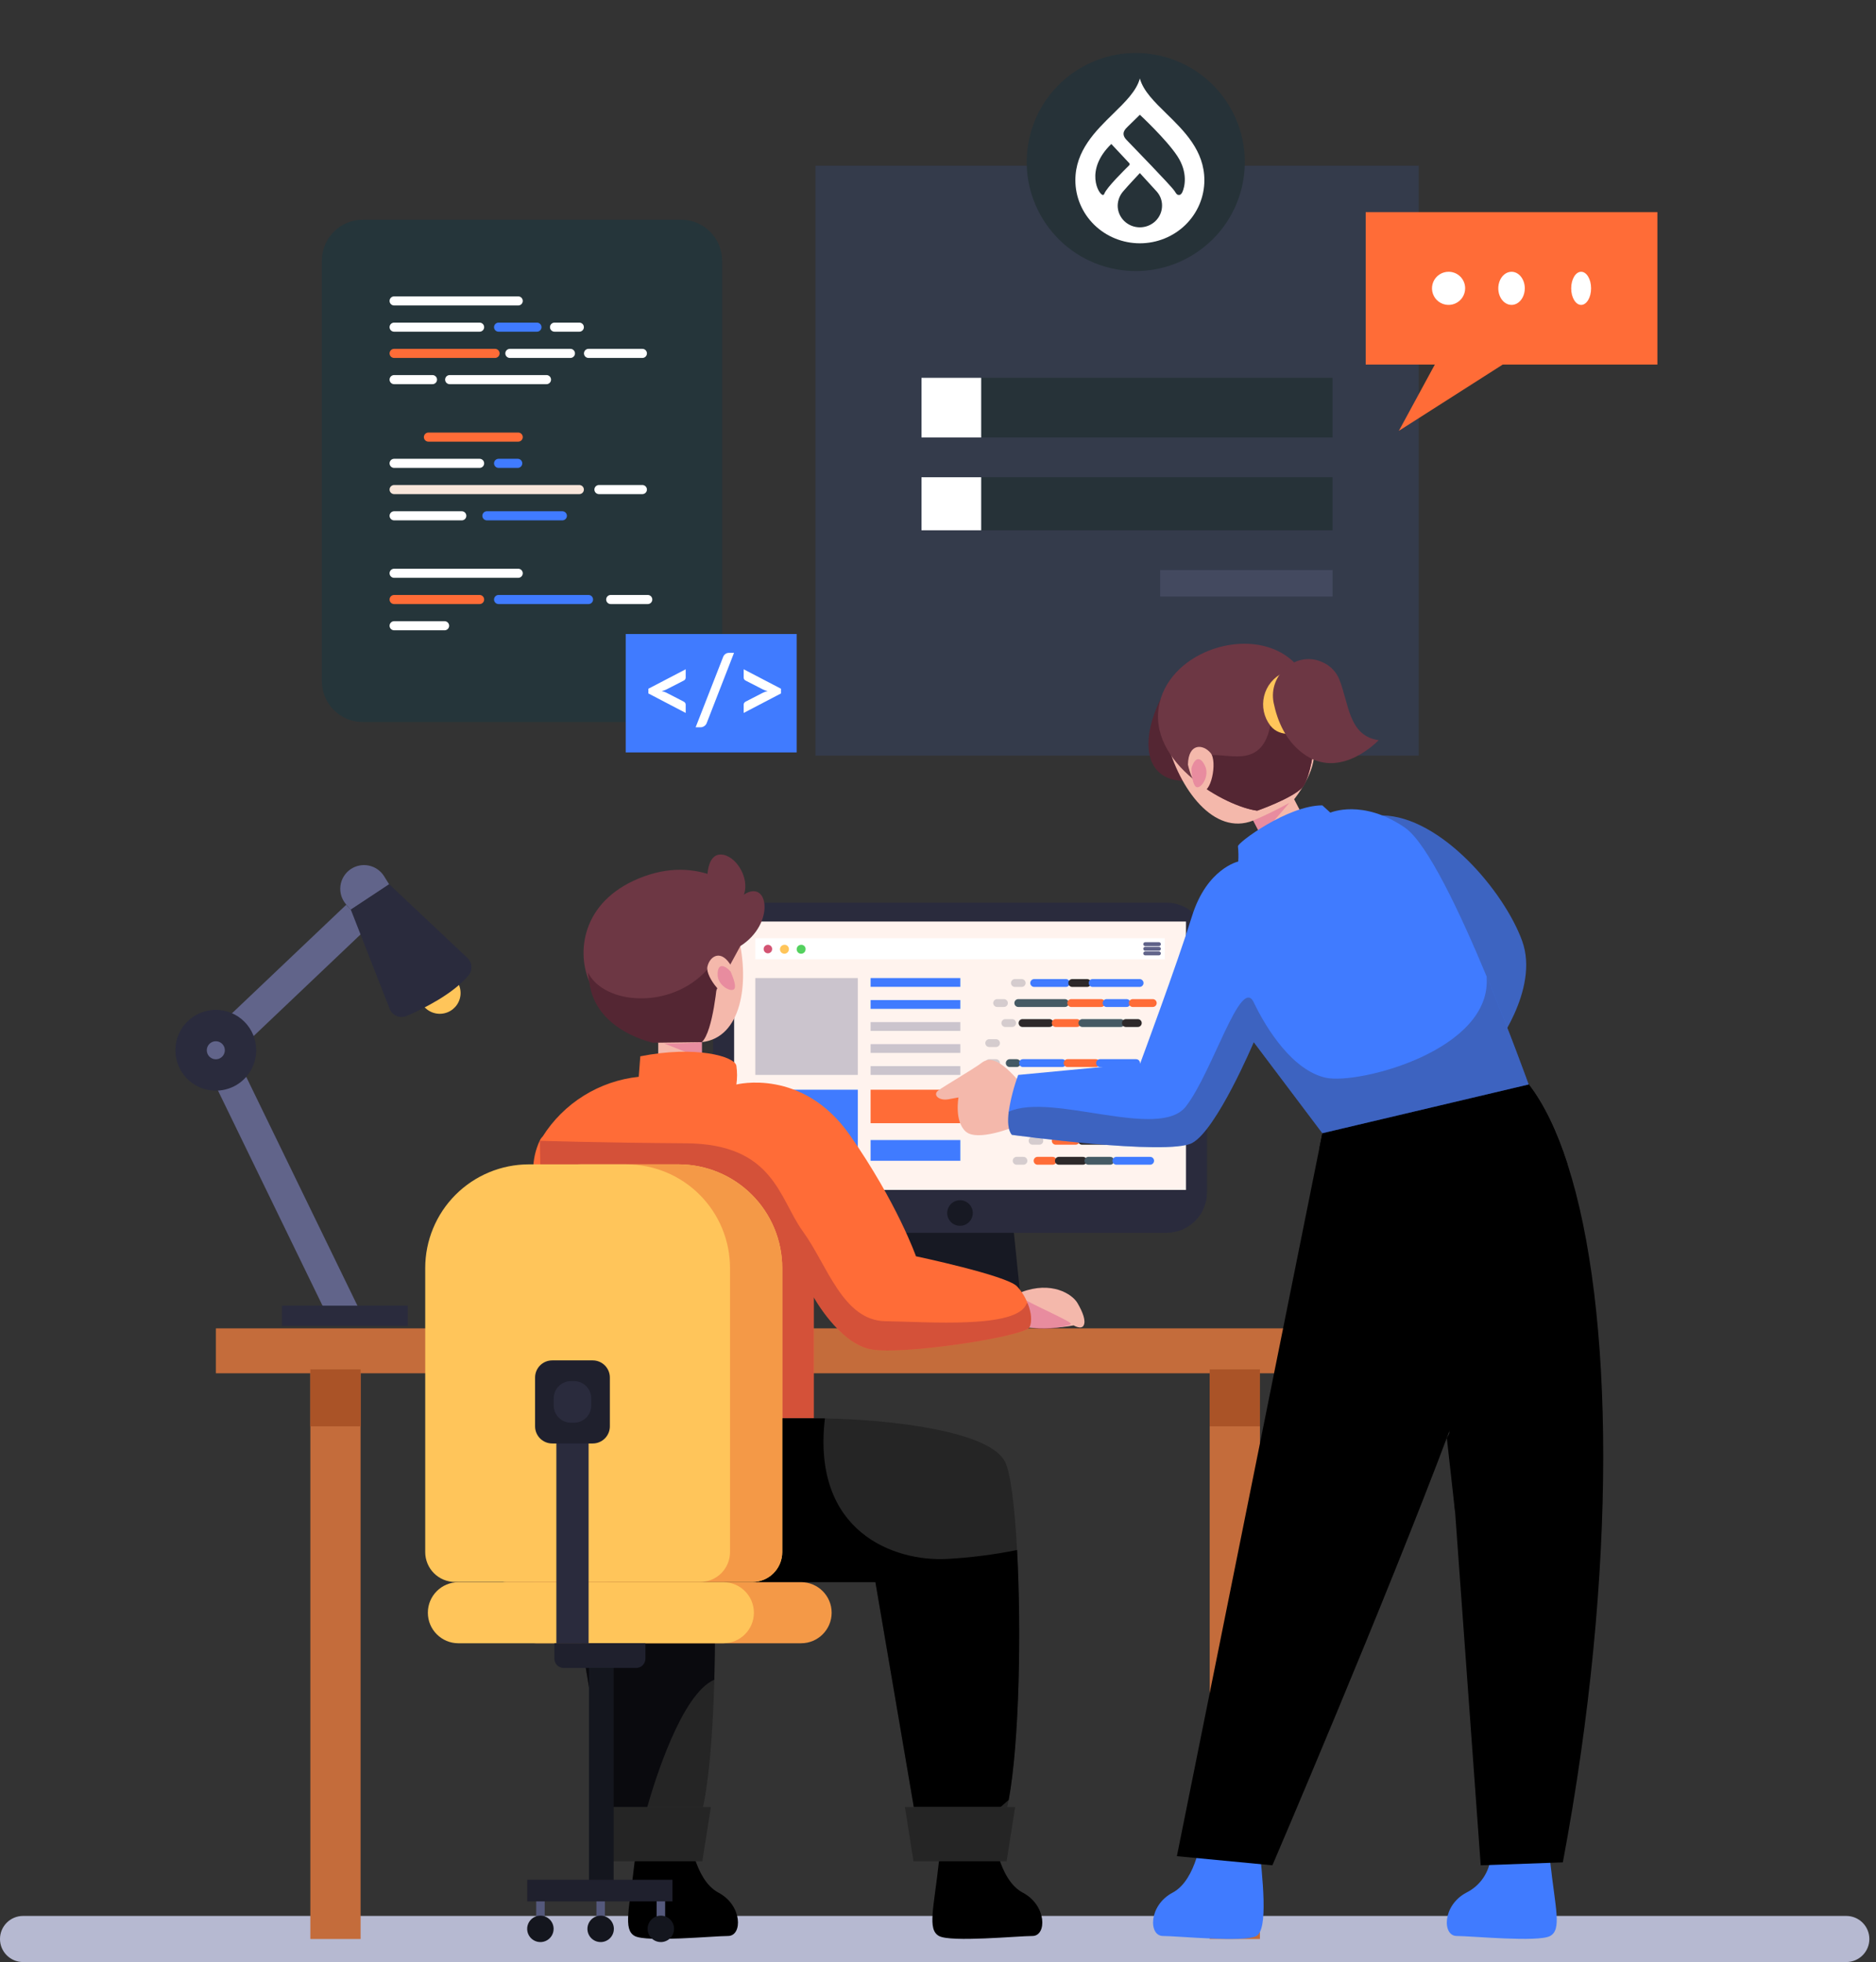 <svg width="239" height="250" viewBox="0 0 239 250" fill="none" xmlns="http://www.w3.org/2000/svg">
<rect x="0" y="0" width="239" height="250" fill="#333333" stroke="none"/>
<g clip-path="url(#clip0_1310_22228)">
<path d="M235.219 250H2.935C2.156 250 1.41 249.691 0.86 249.14C0.309 248.59 5.0326e-06 247.844 5.0326e-06 247.065C-0.001 246.679 0.075 246.297 0.222 245.941C0.369 245.584 0.585 245.26 0.858 244.987C1.13 244.713 1.454 244.497 1.81 244.349C2.167 244.201 2.549 244.125 2.935 244.125H235.219C235.998 244.127 236.744 244.437 237.294 244.988C237.845 245.539 238.154 246.286 238.154 247.065C238.154 247.844 237.844 248.59 237.294 249.14C236.744 249.691 235.997 250 235.219 250Z" fill="#B6B9D1"/>
<path d="M171.981 169.257H27.5V174.98H171.981V169.257Z" fill="#C46C3B"/>
<path d="M45.941 174.485H39.539V247.065H45.941V174.485Z" fill="#C46C3B"/>
<path d="M160.515 174.485H154.113V247.065H160.515V174.485Z" fill="#C46C3B"/>
<path d="M45.941 174.485H39.539V181.74H45.941V174.485Z" fill="#AA5327"/>
<path d="M160.515 174.485H154.113V181.74H160.515V174.485Z" fill="#AA5327"/>
<path d="M130.133 166.507H114.41L115.459 156.192H129.078L130.133 166.507Z" fill="#171923"/>
<path d="M134.472 169.034H110.141C110.141 168.251 110.451 167.5 111.005 166.945C111.558 166.391 112.308 166.079 113.092 166.077H131.51C132.294 166.077 133.046 166.389 133.6 166.943C134.155 167.498 134.466 168.25 134.466 169.034H134.472Z" fill="#2A2B3D"/>
<path d="M148.601 115.019H96.02C93.165 115.019 90.852 117.333 90.852 120.187V151.915C90.852 154.769 93.165 157.083 96.02 157.083H148.601C151.455 157.083 153.769 154.769 153.769 151.915V120.187C153.769 117.333 151.455 115.019 148.601 115.019Z" fill="#2A2B3D"/>
<path d="M151.092 117.421H93.527V151.616H151.092V117.421Z" fill="#FFF3EE"/>
<path d="M123.933 154.561C123.933 154.884 123.837 155.199 123.658 155.467C123.479 155.735 123.224 155.944 122.926 156.068C122.628 156.191 122.3 156.223 121.984 156.16C121.668 156.098 121.377 155.942 121.149 155.714C120.921 155.486 120.766 155.196 120.703 154.879C120.64 154.563 120.673 154.235 120.796 153.937C120.919 153.64 121.128 153.385 121.396 153.206C121.665 153.027 121.98 152.931 122.302 152.931C122.735 152.931 123.149 153.103 123.455 153.409C123.761 153.714 123.933 154.129 123.933 154.561Z" fill="#171923"/>
<path d="M148.394 119.551H96.227V122.23H148.394V119.551Z" fill="white"/>
<path d="M98.371 120.953C98.366 121.059 98.33 121.162 98.267 121.247C98.204 121.333 98.117 121.399 98.018 121.436C97.918 121.473 97.81 121.48 97.706 121.456C97.603 121.432 97.508 121.378 97.435 121.301C97.362 121.224 97.313 121.127 97.294 121.022C97.275 120.918 97.287 120.81 97.329 120.712C97.371 120.615 97.44 120.531 97.529 120.473C97.618 120.414 97.722 120.383 97.828 120.383C97.902 120.383 97.975 120.397 98.042 120.426C98.11 120.455 98.171 120.498 98.222 120.551C98.273 120.605 98.312 120.668 98.338 120.737C98.364 120.806 98.375 120.88 98.371 120.953Z" fill="#D35473"/>
<path d="M100.505 120.953C100.505 121.066 100.471 121.176 100.408 121.27C100.346 121.364 100.257 121.437 100.152 121.48C100.048 121.524 99.933 121.535 99.823 121.513C99.712 121.491 99.61 121.437 99.53 121.357C99.451 121.277 99.396 121.175 99.374 121.065C99.352 120.954 99.364 120.839 99.407 120.735C99.45 120.631 99.523 120.541 99.617 120.479C99.711 120.416 99.821 120.383 99.934 120.383C100.01 120.379 100.086 120.391 100.157 120.418C100.228 120.445 100.292 120.487 100.346 120.541C100.4 120.595 100.442 120.659 100.469 120.73C100.496 120.801 100.508 120.877 100.505 120.953Z" fill="#FFC55A"/>
<path d="M102.633 120.953C102.633 121.066 102.6 121.176 102.537 121.27C102.475 121.364 102.385 121.437 102.281 121.48C102.177 121.524 102.062 121.535 101.952 121.513C101.841 121.491 101.739 121.437 101.659 121.357C101.58 121.277 101.525 121.175 101.503 121.065C101.481 120.954 101.492 120.839 101.536 120.735C101.579 120.631 101.652 120.541 101.746 120.479C101.84 120.416 101.95 120.383 102.063 120.383C102.139 120.379 102.215 120.391 102.286 120.418C102.357 120.445 102.421 120.487 102.475 120.541C102.529 120.595 102.571 120.659 102.598 120.73C102.625 120.801 102.637 120.877 102.633 120.953Z" fill="#54D15F"/>
<path d="M145.902 120.301H147.641" stroke="#61648A" stroke-width="0.5" stroke-miterlimit="10" stroke-linecap="round"/>
<path d="M145.902 120.893H147.641" stroke="#61648A" stroke-width="0.5" stroke-miterlimit="10" stroke-linecap="round"/>
<path d="M145.902 121.48H147.641" stroke="#61648A" stroke-width="0.5" stroke-miterlimit="10" stroke-linecap="round"/>
<path d="M131.754 125.252H135.797" stroke="#407BFF" stroke-miterlimit="10" stroke-linecap="round"/>
<path d="M136.602 125.252H138.498" stroke="#2D292A" stroke-miterlimit="10" stroke-linecap="round"/>
<path d="M139.199 125.252H145.183" stroke="#407BFF" stroke-miterlimit="10" stroke-linecap="round"/>
<path d="M129.73 127.806H135.665" stroke="#455A64" stroke-miterlimit="10" stroke-linecap="round"/>
<path d="M136.477 127.806H140.281" stroke="#FF6C37" stroke-miterlimit="10" stroke-linecap="round"/>
<path d="M140.98 127.806H143.524" stroke="#407BFF" stroke-miterlimit="10" stroke-linecap="round"/>
<path d="M144.316 127.806H146.86" stroke="#FF6C37" stroke-miterlimit="10" stroke-linecap="round"/>
<path d="M130.266 130.355H133.7" stroke="#2D292A" stroke-miterlimit="10" stroke-linecap="round"/>
<path d="M134.5 130.355H137.196" stroke="#FF6C37" stroke-miterlimit="10" stroke-linecap="round"/>
<path d="M137.898 130.355H142.779" stroke="#455A64" stroke-miterlimit="10" stroke-linecap="round"/>
<path d="M143.438 130.355H144.954" stroke="#2D292A" stroke-miterlimit="10" stroke-linecap="round"/>
<path d="M128.641 135.458H129.521" stroke="#455A64" stroke-miterlimit="10" stroke-linecap="round"/>
<path d="M130.328 135.458H135.317" stroke="#407BFF" stroke-miterlimit="10" stroke-linecap="round"/>
<path d="M136.012 135.458H139.604" stroke="#FF6C37" stroke-miterlimit="10" stroke-linecap="round"/>
<path d="M140.145 135.458H144.737" stroke="#407BFF" stroke-miterlimit="10" stroke-linecap="round"/>
<path d="M138.789 140.562H145.447" stroke="#FFC55A" stroke-miterlimit="10" stroke-linecap="round"/>
<path d="M130.266 138.013H133.7" stroke="#54D15F" stroke-miterlimit="10" stroke-linecap="round"/>
<path d="M134.5 138.013H136.337" stroke="#D35473" stroke-miterlimit="10" stroke-linecap="round"/>
<path d="M137.035 138.013H140.769" stroke="#2D292A" stroke-miterlimit="10" stroke-linecap="round"/>
<path d="M141.637 138.013H145.37" stroke="#D35473" stroke-miterlimit="10" stroke-linecap="round"/>
<path d="M130.426 140.562H133.045" stroke="#FFC55A" stroke-miterlimit="10" stroke-linecap="round"/>
<path d="M133.852 140.562H134.966" stroke="#2D292A" stroke-miterlimit="10" stroke-linecap="round"/>
<path d="M135.668 140.562H137.967" stroke="#54D15F" stroke-miterlimit="10" stroke-linecap="round"/>
<path d="M134.5 145.355H137.033" stroke="#FF6C37" stroke-miterlimit="10" stroke-linecap="round"/>
<path d="M137.848 145.355H140.772" stroke="#2D292A" stroke-miterlimit="10" stroke-linecap="round"/>
<path d="M141.469 145.355H146.143" stroke="#FFC55A" stroke-miterlimit="10" stroke-linecap="round"/>
<path d="M132.184 147.904H134.102" stroke="#FF6C37" stroke-miterlimit="10" stroke-linecap="round"/>
<path d="M134.902 147.904H137.962" stroke="#2D292A" stroke-miterlimit="10" stroke-linecap="round"/>
<path d="M138.66 147.904H141.437" stroke="#455A64" stroke-miterlimit="10" stroke-linecap="round"/>
<path d="M142.227 147.904H146.525" stroke="#407BFF" stroke-miterlimit="10" stroke-linecap="round"/>
<path opacity="0.21" d="M129.297 125.252H130.161" stroke="#383952" stroke-miterlimit="10" stroke-linecap="round"/>
<path opacity="0.21" d="M127.035 127.806H127.899" stroke="#383952" stroke-miterlimit="10" stroke-linecap="round"/>
<path opacity="0.21" d="M128.078 130.355H128.942" stroke="#383952" stroke-miterlimit="10" stroke-linecap="round"/>
<path opacity="0.21" d="M126.027 132.91H126.891" stroke="#383952" stroke-miterlimit="10" stroke-linecap="round"/>
<path opacity="0.21" d="M126.027 135.458H126.891" stroke="#383952" stroke-miterlimit="10" stroke-linecap="round"/>
<path opacity="0.21" d="M127.977 138.013H128.835" stroke="#383952" stroke-miterlimit="10" stroke-linecap="round"/>
<path opacity="0.21" d="M128.211 140.562H129.075" stroke="#383952" stroke-miterlimit="10" stroke-linecap="round"/>
<path opacity="0.21" d="M126.027 143.11H126.891" stroke="#383952" stroke-miterlimit="10" stroke-linecap="round"/>
<path opacity="0.21" d="M131.547 145.355H132.411" stroke="#383952" stroke-miterlimit="10" stroke-linecap="round"/>
<path opacity="0.21" d="M129.52 147.904H130.384" stroke="#383952" stroke-miterlimit="10" stroke-linecap="round"/>
<path opacity="0.33" d="M109.286 124.622H96.227V136.964H109.286V124.622Z" fill="#61648A"/>
<path d="M122.343 124.622H110.914V125.741H122.343V124.622Z" fill="#407BFF"/>
<path d="M122.343 127.426H110.914V128.546H122.343V127.426Z" fill="#407BFF"/>
<path opacity="0.33" d="M122.343 130.236H110.914V131.355H122.343V130.236Z" fill="#61648A"/>
<path opacity="0.33" d="M122.343 133.04H110.914V134.16H122.343V133.04Z" fill="#61648A"/>
<path opacity="0.33" d="M122.343 135.844H110.914V136.964H122.343V135.844Z" fill="#61648A"/>
<path d="M109.287 138.85H96.266V147.909H109.287V138.85Z" fill="#407BFF"/>
<path d="M122.343 138.85H110.914V143.116H122.343V138.85Z" fill="#FF6C37"/>
<path d="M122.343 145.263H110.914V147.904H122.343V145.263Z" fill="#407BFF"/>
<path d="M119.624 237.152C118.972 243.158 118.118 245.848 119.624 246.679C121.129 247.511 129.673 246.679 131.526 246.679C133.379 246.679 133.379 242.783 130.292 241.152C127.205 239.522 126.586 233.701 126.586 233.701L119.624 237.152Z" fill="black"/>
<path d="M80.858 237.152C80.201 243.158 79.347 245.848 80.858 246.679C82.369 247.511 90.907 246.679 92.755 246.679C94.603 246.679 94.608 242.783 91.521 241.152C88.434 239.522 87.82 233.701 87.82 233.701L80.858 237.152Z" fill="black"/>
<path d="M91.004 214.022C90.836 220.462 90.369 226.522 89.559 230.267H77.646L73.211 204.24L72.755 201.571C71.542 201.573 70.377 201.093 69.517 200.237C68.658 199.381 68.172 198.22 68.168 197.006V196.925C68.249 191.778 69.141 183.789 73.57 180.719C78.505 177.3 88.401 184.523 89.282 186.278C90.162 188.034 90.733 193.941 90.966 201.066C91.119 205.191 91.119 209.675 91.004 214.022Z" fill="#252525"/>
<path d="M91.004 214.022C86.798 215.838 83.363 227.066 82.455 230.267H77.646L73.211 204.24C73.644 203.447 74.25 202.762 74.983 202.234C77.156 200.881 89.656 201.044 90.966 201.066C91.118 205.191 91.118 209.675 91.004 214.022Z" fill="#0A0A0E"/>
<path d="M130.149 164.632C133.953 163.203 136.589 164.866 137.273 166.039C137.958 167.213 138.36 168.295 138.056 168.882C137.752 169.469 136.784 168.882 136.784 168.882C134.846 169.231 132.871 169.319 130.909 169.143C128.361 168.784 130.149 164.632 130.149 164.632Z" fill="#F4B8AB"/>
<path opacity="0.53" d="M130.794 165.735C132.854 166.822 136.451 168.409 136.435 168.675C136.419 168.942 133.207 169.675 131.163 169.105C129.12 168.534 130.794 165.735 130.794 165.735Z" fill="#DD6595"/>
<path d="M94.074 119.393C95.514 125.285 94.466 132.23 89.417 132.785V134.855C89.424 135.592 89.138 136.302 88.623 136.829C88.107 137.356 87.404 137.656 86.667 137.665C85.93 137.672 85.22 137.387 84.693 136.871C84.166 136.356 83.866 135.652 83.857 134.915V132.839C83.857 132.839 79.797 131.165 78.966 128.643C78.134 126.122 78.966 128.241 78.966 128.241L78.504 117.915L94.199 117.763L94.074 119.393Z" fill="#F4B8AB"/>
<path opacity="0.53" d="M89.417 132.785C87.811 132.923 86.198 132.979 84.586 132.953L89.439 134.855L89.417 132.785Z" fill="#DD6595"/>
<path d="M94.318 120.546C98.774 117.73 97.932 111.932 94.774 113.986C94.774 113.986 89.796 108.866 82.079 111.66C74.362 114.453 73.383 120.899 75.014 124.942C76.644 128.986 86.644 131.056 86.644 131.056L91.264 126.165L94.318 120.546Z" fill="#6D3744"/>
<path d="M94.779 113.975C95.551 111.731 93.616 108.883 91.811 108.883C90.007 108.883 90.111 111.975 90.111 111.975L93.186 116.051L94.779 113.975Z" fill="#6D3744"/>
<path d="M91.45 124.377C91.395 125.078 90.862 131.404 89.417 132.785L83.2 132.866C83.2 132.866 76.33 131.469 75.183 125.768C75.053 125.1 74.961 124.48 74.906 123.904C76.933 128.029 85.493 128.719 90.123 123.518C90.112 123.518 90.7 123.883 91.45 124.377Z" fill="#542633"/>
<path d="M93.188 123.143C91.894 120.839 90.411 121.828 90.123 123.176C89.835 124.524 92.563 127.774 93.226 126.616C93.889 125.459 93.188 123.143 93.188 123.143Z" fill="#F4B8AB"/>
<path opacity="0.53" d="M93.062 123.768C91.915 122.589 91.361 123.084 91.432 124.312C91.502 125.54 93.019 126.421 93.497 126.062C93.975 125.703 93.062 123.768 93.062 123.768Z" fill="#DD6595"/>
<path d="M131.161 169.105C130.557 170.306 114.905 172.713 110.895 171.914C106.884 171.115 103.672 165.289 103.672 165.289V180.74H73.569C73.569 180.74 70.645 166.539 69.015 157.045C68.347 153.137 67.89 150.029 67.928 149.034C67.937 147.763 68.219 146.508 68.754 145.355C68.847 145.152 68.976 144.968 69.135 144.812C70.467 142.701 72.261 140.92 74.381 139.602C76.5 138.285 78.891 137.464 81.373 137.203L81.575 134.594C88.596 133.192 93.612 134.594 93.813 135.801C93.93 136.592 93.93 137.396 93.813 138.187C93.813 138.187 102.243 136.013 108.264 144.627C114.286 153.241 116.693 160.072 116.693 160.072C116.693 160.072 128.106 162.485 129.536 163.876C130.133 164.502 130.599 165.241 130.905 166.05C131.383 167.197 131.514 168.371 131.161 169.105Z" fill="#FF6C37"/>
<path opacity="0.38" d="M131.158 169.105C130.555 170.306 114.903 172.713 110.892 171.914C106.881 171.115 103.67 165.289 103.67 165.289V180.74H73.567C73.567 180.74 70.643 166.539 69.013 157.045L68.773 145.355C68.773 145.355 76.121 145.6 87.376 145.676C98.632 145.752 99.246 152.741 102.305 156.931C105.365 161.121 107.36 168.262 112.8 168.344C118.24 168.425 129.647 169.338 130.789 166.088L130.925 166.056C131.381 167.197 131.512 168.371 131.158 169.105Z" fill="#8E253E"/>
<path d="M128.506 229.337C128.446 229.653 128.386 229.957 128.321 230.25H116.414L111.522 201.593H90.104L84.05 193.914L73.594 180.729H103.669H105.088C113.294 180.876 126.077 182.305 128.049 186.273C128.756 187.702 129.283 192.017 129.571 197.501C130.12 207.724 129.865 221.973 128.506 229.337Z" fill="#252525"/>
<path d="M128.51 229.337L127.467 230.25H116.418L111.527 201.593H90.109L84.055 193.914L84.598 185.126L88.68 180.729H103.674H105.092C103.397 195.224 113.935 199.006 120.679 198.637C123.668 198.469 126.641 198.09 129.576 197.501C130.125 207.724 129.869 221.973 128.51 229.337Z" fill="black"/>
<path d="M128.24 237.158H116.376L115.289 230.256H129.327L128.24 237.158Z" fill="#252525"/>
<path d="M89.474 237.158H77.61L76.523 230.256H90.561L89.474 237.158Z" fill="#252525"/>
<path d="M69.394 241.446H68.312V245.5H69.394V241.446Z" fill="#55597C"/>
<path d="M77.066 241.446H75.984V245.5H77.066V241.446Z" fill="#55597C"/>
<path d="M84.738 241.446H83.656V245.5H84.738V241.446Z" fill="#55597C"/>
<path d="M74.009 148.36H86.443C89.947 148.36 93.308 149.752 95.785 152.23C98.263 154.708 99.655 158.068 99.655 161.572V197.767C99.655 198.776 99.254 199.744 98.541 200.457C97.827 201.171 96.86 201.571 95.851 201.571H64.629C63.62 201.571 62.652 201.171 61.938 200.457C61.225 199.744 60.824 198.776 60.824 197.767V161.572C60.824 158.073 62.212 154.717 64.684 152.24C67.156 149.763 70.51 148.368 74.009 148.36Z" fill="#FFC55A"/>
<path d="M74.009 148.36H86.443C89.947 148.36 93.308 149.752 95.785 152.23C98.263 154.708 99.655 158.068 99.655 161.572V197.767C99.655 198.776 99.254 199.744 98.541 200.457C97.827 201.171 96.86 201.571 95.851 201.571H64.629C63.62 201.571 62.652 201.171 61.938 200.457C61.225 199.744 60.824 198.776 60.824 197.767V161.572C60.824 158.073 62.212 154.717 64.684 152.24C67.156 149.763 70.51 148.368 74.009 148.36Z" fill="#F49947"/>
<path d="M67.356 148.36H79.791C81.526 148.36 83.244 148.702 84.847 149.366C86.45 150.03 87.906 151.003 89.133 152.23C90.36 153.457 91.333 154.913 91.997 156.516C92.661 158.119 93.003 159.837 93.003 161.572V197.767C93.003 198.776 92.602 199.744 91.888 200.457C91.175 201.171 90.207 201.571 89.198 201.571H57.976C56.967 201.571 56 201.171 55.286 200.457C54.573 199.744 54.172 198.776 54.172 197.767V161.572C54.172 158.073 55.56 154.717 58.032 152.24C60.504 149.763 63.857 148.368 67.356 148.36Z" fill="#FFC55A"/>
<path d="M102.06 201.599H68.305C66.156 201.599 64.414 203.341 64.414 205.49C64.414 207.639 66.156 209.381 68.305 209.381H102.06C104.209 209.381 105.951 207.639 105.951 205.49C105.951 203.341 104.209 201.599 102.06 201.599Z" fill="#F49947"/>
<path d="M92.154 201.599H58.399C56.25 201.599 54.508 203.341 54.508 205.49C54.508 207.639 56.25 209.381 58.399 209.381H92.154C94.303 209.381 96.045 207.639 96.045 205.49C96.045 203.341 94.303 201.599 92.154 201.599Z" fill="#FFC55A"/>
<path d="M78.176 212.528H75.035V240.212H78.176V212.528Z" fill="#14161E"/>
<path d="M70.621 209.376H82.224V211.348C82.224 211.661 82.1 211.961 81.879 212.182C81.658 212.404 81.358 212.528 81.045 212.528H71.806C71.493 212.528 71.193 212.404 70.972 212.182C70.751 211.961 70.626 211.661 70.626 211.348V209.376H70.621Z" fill="#1F202D"/>
<path d="M85.673 239.516H67.168V242.272H85.673V239.516Z" fill="#1F202D"/>
<path d="M74.987 179.028H70.879V209.376H74.987V179.028Z" fill="#2A2B3D"/>
<path d="M75.51 173.338H70.353C69.146 173.338 68.168 174.316 68.168 175.523V181.74C68.168 182.947 69.146 183.925 70.353 183.925H75.51C76.717 183.925 77.695 182.947 77.695 181.74V175.523C77.695 174.316 76.717 173.338 75.51 173.338Z" fill="#1F202D"/>
<path d="M73.134 175.979H72.732C71.525 175.979 70.547 176.958 70.547 178.164V179.094C70.547 180.3 71.525 181.278 72.732 181.278H73.134C74.34 181.278 75.319 180.3 75.319 179.094V178.164C75.319 176.958 74.34 175.979 73.134 175.979Z" fill="#2A2B3D"/>
<path d="M70.53 245.772C70.53 246.105 70.431 246.431 70.246 246.708C70.061 246.985 69.797 247.201 69.49 247.328C69.182 247.456 68.843 247.489 68.516 247.424C68.189 247.359 67.889 247.199 67.654 246.963C67.418 246.728 67.257 246.427 67.192 246.1C67.127 245.774 67.161 245.435 67.288 245.127C67.416 244.819 67.632 244.556 67.909 244.371C68.186 244.186 68.512 244.087 68.845 244.087C69.066 244.087 69.285 244.131 69.49 244.215C69.694 244.3 69.88 244.424 70.036 244.581C70.193 244.737 70.317 244.923 70.401 245.127C70.486 245.331 70.53 245.551 70.53 245.772Z" fill="#14161E"/>
<path d="M78.206 245.772C78.206 246.105 78.107 246.431 77.921 246.708C77.736 246.985 77.473 247.201 77.165 247.328C76.858 247.456 76.519 247.489 76.192 247.424C75.865 247.359 75.565 247.199 75.329 246.963C75.094 246.728 74.933 246.427 74.868 246.1C74.803 245.774 74.837 245.435 74.964 245.127C75.092 244.819 75.308 244.556 75.585 244.371C75.862 244.186 76.188 244.087 76.521 244.087C76.742 244.087 76.961 244.131 77.165 244.215C77.37 244.3 77.556 244.424 77.712 244.581C77.868 244.737 77.993 244.923 78.077 245.127C78.162 245.331 78.206 245.551 78.206 245.772Z" fill="#14161E"/>
<path d="M85.873 245.772C85.873 246.105 85.775 246.431 85.59 246.708C85.404 246.985 85.141 247.201 84.833 247.328C84.525 247.456 84.187 247.489 83.86 247.424C83.533 247.359 83.233 247.199 82.997 246.963C82.762 246.728 82.601 246.427 82.536 246.1C82.471 245.774 82.505 245.435 82.632 245.127C82.76 244.819 82.976 244.556 83.253 244.371C83.53 244.186 83.855 244.087 84.189 244.087C84.41 244.087 84.629 244.131 84.833 244.215C85.038 244.3 85.224 244.424 85.38 244.581C85.536 244.737 85.66 244.923 85.745 245.127C85.83 245.331 85.873 245.551 85.873 245.772Z" fill="#14161E"/>
<path d="M43.94 167.659L27.5 133.823L45.478 116.741" stroke="#61648A" stroke-width="4" stroke-miterlimit="10"/>
<path d="M30.641 133.817C30.642 134.44 30.458 135.049 30.113 135.567C29.768 136.086 29.276 136.49 28.701 136.729C28.126 136.968 27.493 137.03 26.882 136.909C26.271 136.788 25.71 136.488 25.269 136.048C24.829 135.607 24.529 135.046 24.408 134.435C24.287 133.824 24.349 133.191 24.588 132.616C24.827 132.041 25.231 131.549 25.75 131.204C26.268 130.859 26.877 130.675 27.5 130.676C28.333 130.676 29.132 131.007 29.721 131.596C30.31 132.185 30.641 132.984 30.641 133.817Z" fill="#61648A" stroke="#2A2B3D" stroke-width="4" stroke-miterlimit="10"/>
<path d="M44.652 110.763C44.988 110.531 45.368 110.369 45.769 110.287C46.17 110.206 46.583 110.207 46.983 110.289C47.383 110.372 47.763 110.535 48.098 110.769C48.434 111.003 48.718 111.302 48.935 111.649L49.581 112.687L44.69 115.921L44.092 115.236C43.813 114.915 43.604 114.539 43.479 114.132C43.355 113.725 43.318 113.297 43.371 112.874C43.424 112.452 43.565 112.046 43.786 111.682C44.007 111.318 44.302 111.005 44.652 110.763Z" fill="#61648A"/>
<path d="M58.679 126.524C58.679 127.048 58.524 127.561 58.232 127.997C57.941 128.433 57.527 128.773 57.042 128.974C56.557 129.175 56.024 129.227 55.51 129.125C54.995 129.023 54.523 128.77 54.152 128.399C53.781 128.028 53.528 127.556 53.426 127.041C53.324 126.527 53.376 125.993 53.577 125.509C53.778 125.024 54.117 124.61 54.554 124.319C54.99 124.027 55.503 123.872 56.027 123.872C56.73 123.873 57.404 124.153 57.901 124.65C58.398 125.147 58.678 125.821 58.679 126.524Z" fill="#FFC55A"/>
<path d="M44.691 115.899L49.642 128.54C49.722 128.745 49.842 128.933 49.995 129.09C50.148 129.248 50.332 129.373 50.535 129.458C50.739 129.543 50.957 129.586 51.177 129.584C51.397 129.582 51.615 129.536 51.816 129.448C53.941 128.524 57.708 126.66 59.68 124.29C59.948 123.97 60.082 123.559 60.056 123.142C60.03 122.726 59.845 122.335 59.539 122.051L49.583 112.665L44.691 115.899Z" fill="#2A2B3D"/>
<path d="M51.956 166.366H35.918V168.952H51.956V166.366Z" fill="#2A2B3D"/>
<path d="M180.745 21.115H103.887V96.284H180.745V21.115Z" fill="#407BFF" fill-opacity="0.12"/>
<path d="M158.22 23.815C159.97 16.345 155.334 8.871 147.864 7.12C140.395 5.369 132.92 10.005 131.17 17.475C129.419 24.945 134.055 32.419 141.525 34.17C148.994 35.92 156.469 31.284 158.22 23.815Z" fill="#263238"/>
<path d="M148.599 14.473C147.088 12.996 145.646 11.588 145.217 10C144.788 11.588 143.346 12.996 141.835 14.473C139.569 16.688 137 19.198 137 22.962C137 24.018 137.212 25.063 137.625 26.039C138.038 27.014 138.643 27.9 139.406 28.647C140.169 29.393 141.075 29.985 142.072 30.389C143.069 30.793 144.138 31.001 145.217 31.001C146.297 31.001 147.366 30.793 148.363 30.389C149.36 29.985 150.266 29.393 151.029 28.647C151.792 27.9 152.397 27.014 152.81 26.039C153.223 25.063 153.435 24.018 153.435 22.962C153.435 19.198 150.866 16.688 148.599 14.473ZM140.493 24.835C139.989 24.818 138.129 21.684 141.579 18.346L143.862 20.785C143.881 20.804 143.897 20.827 143.907 20.852C143.917 20.877 143.921 20.904 143.92 20.931C143.918 20.958 143.911 20.984 143.898 21.008C143.886 21.032 143.868 21.053 143.847 21.07C143.302 21.616 140.98 23.893 140.691 24.68C140.632 24.843 140.545 24.837 140.493 24.835ZM145.217 28.966C144.846 28.966 144.479 28.895 144.136 28.756C143.793 28.617 143.481 28.413 143.219 28.157C142.957 27.9 142.748 27.595 142.606 27.26C142.464 26.925 142.391 26.565 142.391 26.202C142.402 25.532 142.651 24.887 143.096 24.377C143.605 23.767 145.217 22.053 145.217 22.053C145.217 22.053 146.804 23.793 147.335 24.371C147.797 24.873 148.05 25.527 148.044 26.202C148.044 26.935 147.746 27.638 147.216 28.157C146.686 28.675 145.967 28.966 145.217 28.966ZM150.627 24.484C150.566 24.614 150.428 24.832 150.241 24.839C149.909 24.851 149.873 24.684 149.628 24.328C149.088 23.548 144.38 18.736 143.5 17.805C142.725 16.987 143.391 16.41 143.699 16.108C144.087 15.728 145.217 14.623 145.217 14.623C145.217 14.623 148.588 17.751 149.992 19.888C151.396 22.025 150.912 23.874 150.627 24.484Z" fill="white"/>
<path d="M169.764 48.142H125V55.743H169.764V48.142Z" fill="#263238"/>
<path d="M125 48.142H117.398V55.743H125V48.142Z" fill="white"/>
<path d="M169.764 60.811H125V67.568H169.764V60.811Z" fill="#263238"/>
<path opacity="0.33" d="M169.764 72.635H147.805V76.013H169.764V72.635Z" fill="#61648A"/>
<path d="M125 60.811H117.398V67.568H125V60.811Z" fill="white"/>
<path d="M211.15 27.027H173.988V46.453H211.15V27.027Z" fill="#FF6C37"/>
<path d="M184.628 43.074L178.211 54.899L195.103 44.118L184.628 43.074Z" fill="#FF6C37"/>
<path d="M186.657 36.73C186.658 37.149 186.536 37.558 186.305 37.907C186.074 38.256 185.744 38.528 185.358 38.689C184.971 38.85 184.546 38.892 184.136 38.811C183.725 38.73 183.348 38.529 183.052 38.233C182.756 37.937 182.555 37.56 182.474 37.149C182.393 36.739 182.435 36.314 182.596 35.927C182.757 35.541 183.029 35.212 183.378 34.98C183.727 34.749 184.136 34.627 184.555 34.628C185.112 34.628 185.647 34.85 186.041 35.244C186.435 35.638 186.657 36.173 186.657 36.73Z" fill="white"/>
<path d="M194.257 36.74C194.257 37.157 194.158 37.566 193.973 37.913C193.787 38.26 193.523 38.531 193.215 38.691C192.906 38.85 192.566 38.892 192.239 38.811C191.911 38.729 191.61 38.528 191.374 38.233C191.137 37.938 190.977 37.561 190.911 37.152C190.846 36.742 190.88 36.318 191.007 35.932C191.135 35.546 191.352 35.216 191.63 34.984C191.907 34.752 192.234 34.628 192.568 34.628C193.016 34.628 193.446 34.851 193.763 35.247C194.079 35.643 194.257 36.18 194.257 36.74Z" fill="white"/>
<path d="M201.435 38.851C202.135 38.851 202.702 37.906 202.702 36.74C202.702 35.574 202.135 34.628 201.435 34.628C200.735 34.628 200.168 35.574 200.168 36.74C200.168 37.906 200.735 38.851 201.435 38.851Z" fill="white"/>
<path d="M160.266 233.701C160.919 239.707 161.571 245.826 160.065 246.679C158.56 247.533 150.017 246.679 148.163 246.679C146.31 246.679 146.31 242.783 149.397 241.152C152.484 239.522 153.103 233.701 153.103 233.701H160.266Z" fill="#407BFF"/>
<path d="M197.487 237.152C198.139 243.158 198.998 245.848 197.487 246.679C195.976 247.511 187.438 246.679 185.585 246.679C183.732 246.679 183.732 242.783 186.819 241.152C187.695 240.716 188.443 240.058 188.987 239.244C189.531 238.43 189.854 237.488 189.922 236.511L197.487 237.152Z" fill="#407BFF"/>
<path d="M147.862 89.073C145.335 94.133 145.645 99.291 150.688 99.502C155.732 99.715 147.862 89.073 147.862 89.073Z" fill="#542633"/>
<path d="M148.655 94.367C150.237 100.579 154.666 106.54 159.655 104.551L160.666 106.497C160.844 106.839 161.087 107.143 161.383 107.392C161.678 107.64 162.02 107.828 162.388 107.944C162.756 108.06 163.143 108.102 163.527 108.068C163.912 108.035 164.286 107.925 164.628 107.747C165.319 107.388 165.84 106.769 166.075 106.026C166.311 105.283 166.242 104.477 165.883 103.785L164.872 101.839C164.872 101.839 167.829 98.258 167.356 95.492C166.883 92.725 167.16 95.111 167.16 95.111L162.47 85.258L147.742 92.91L148.655 94.367Z" fill="#F4B8AB"/>
<path opacity="0.53" d="M159.656 104.551C161.226 103.883 162.761 103.134 164.254 102.307L160.667 106.497L159.656 104.551Z" fill="#DD6595"/>
<path d="M167.503 93.807C167.34 96.943 166.536 99.66 165.932 100.329C164.628 101.736 160.166 103.296 160.166 103.296C158.134 103.024 154.732 101.546 151.954 99.231C149.02 96.78 146.813 93.394 147.742 89.508C149.324 82.905 159.047 79.764 164.253 83.856C167.036 86.035 167.693 90.198 167.503 93.807Z" fill="#6D3744"/>
<path d="M167.502 93.807C167.339 96.943 166.534 99.66 165.931 100.329C164.627 101.736 160.165 103.296 160.165 103.296C158.132 103.024 154.73 101.546 151.953 99.231C151.959 98.284 152.322 97.373 152.969 96.682C154.899 94.948 160.551 99.013 161.828 92.47L163.018 92.062C163.018 92.062 165.616 93.062 167.502 93.807Z" fill="#542633"/>
<path d="M151.34 97.427C151.405 94.628 153.28 94.812 154.22 95.932C155.16 97.052 154.22 101.432 153.035 100.682C151.851 99.932 151.34 97.427 151.34 97.427Z" fill="#F4B8AB"/>
<path opacity="0.53" d="M151.777 97.943C152.261 96.274 153.022 96.459 153.549 97.655C154.076 98.85 153.114 100.41 152.489 100.312C151.864 100.214 151.777 97.943 151.777 97.943Z" fill="#DD6595"/>
<path d="M163.474 85.726C162.872 86.008 162.34 86.422 161.92 86.937C161.499 87.452 161.199 88.055 161.043 88.701C160.886 89.347 160.877 90.021 161.015 90.671C161.154 91.322 161.437 91.933 161.843 92.459C163.126 94.09 165.408 93.345 165.408 93.345L163.474 85.726Z" fill="#FFC55A"/>
<path d="M162.264 89.568C161.509 85.872 165.34 82.731 168.688 84.476C169.561 84.91 170.246 85.645 170.617 86.546C171.873 89.688 171.797 93.758 175.639 94.312C175.639 94.312 171.009 99.263 166.4 96.28C163.786 94.584 162.71 91.742 162.264 89.568Z" fill="#6D3744"/>
<path d="M176.09 103.894C183.568 104.024 191.644 113.606 193.921 119.893C196.198 126.181 190.193 133.817 190.193 133.817L176.09 103.894Z" fill="#3D64C1"/>
<path d="M130.793 138.975C127.57 134.85 126.092 134.627 125.07 135.415C124.048 136.203 120.179 138.442 119.499 138.975C118.82 139.507 119.613 140.301 120.863 140.062L122.113 139.833C122.113 139.833 121.554 142.828 123.021 144.17C124.488 145.513 129.162 143.6 129.162 143.6L130.793 138.975Z" fill="#F4B8AB"/>
<path d="M189.987 166.36C189.264 169.567 187.27 175.393 184.634 182.392C176.411 204.305 162.102 237.674 162.102 237.674L149.934 236.511L168.085 146.295L168.471 144.371C168.471 144.371 176.536 132.464 182.819 135.132C184.217 135.804 185.406 136.842 186.259 138.138C187.798 140.418 188.924 142.951 189.585 145.621C191.35 152.406 191.488 159.512 189.987 166.36Z" fill="black"/>
<path d="M199.103 237.299L188.641 237.674L184.635 182.392L182.82 157.393V138.181H194.749C196.673 140.665 198.336 144.1 199.706 148.355C205.597 166.605 206.13 199.892 199.103 237.299Z" fill="black"/>
<path d="M184.324 183.224L194.438 164.735L185.384 192.746L184.324 183.224Z" fill="black"/>
<path d="M199.705 148.355C199.542 148.273 195.977 146.589 189.586 145.638C187.343 145.323 185.084 145.142 182.819 145.094C177.879 144.977 172.94 145.385 168.086 146.312L168.472 144.388C168.472 144.388 176.537 132.48 182.819 135.149C184.217 135.82 185.407 136.859 186.26 138.154H194.749C196.672 140.654 198.335 144.1 199.705 148.355Z" fill="black"/>
<path d="M194.745 138.181L168.468 144.393L159.724 132.785C159.724 132.785 155.001 143.98 151.865 145.638C148.73 147.295 128.915 144.6 128.915 144.6C128.398 144.013 128.371 142.877 128.507 141.654C128.752 140.054 129.158 138.482 129.719 136.964L145.262 135.491C145.262 135.491 149.969 122.817 151.86 116.736C153.751 110.655 157.751 109.774 157.751 109.774C157.793 109.131 157.78 108.486 157.713 107.845C157.594 107.41 164.066 102.617 168.463 102.617L169.485 103.546C169.485 103.546 173.626 101.747 179.006 105.475C181.838 107.432 186.039 116.345 189.387 124.399C192.414 131.66 194.745 138.181 194.745 138.181Z" fill="#407BFF"/>
<path opacity="0.36" d="M194.745 138.181L168.468 144.393L159.724 132.785C159.724 132.785 155.001 143.98 151.865 145.638C148.73 147.295 128.915 144.6 128.915 144.6C128.398 144.013 128.371 142.877 128.507 141.654C134.002 139.149 147.681 145.36 151.083 140.98C154.485 136.6 158.077 124.241 159.724 127.714C161.371 131.187 164.735 136.41 168.898 137.323C173.061 138.236 190.18 133.817 189.387 124.404C192.414 131.66 194.745 138.181 194.745 138.181Z" fill="#383952"/>
<path d="M86.795 28H46.205C43.33 28 41 30.349 41 33.247V86.753C41 89.651 43.33 92 46.205 92H86.795C89.67 92 92 89.651 92 86.753V33.247C92 30.349 89.67 28 86.795 28Z" fill="#25353A"/>
<path d="M50.211 38.343H66.02" stroke="white" stroke-width="1.16" stroke-linecap="round" stroke-linejoin="round"/>
<path d="M50.211 41.686H61.099" stroke="white" stroke-width="1.16" stroke-linecap="round" stroke-linejoin="round"/>
<path d="M63.52 41.686H68.405" stroke="#407BFF" stroke-width="1.16" stroke-linecap="round" stroke-linejoin="round"/>
<path d="M70.648 41.686H73.805" stroke="white" stroke-width="1.16" stroke-linecap="round" stroke-linejoin="round"/>
<path d="M74.977 45.029H81.839" stroke="white" stroke-width="1.16" stroke-linecap="round" stroke-linejoin="round"/>
<path d="M64.957 45.029H72.671" stroke="white" stroke-width="1.16" stroke-linecap="round" stroke-linejoin="round"/>
<path d="M50.211 45.029H63.067" stroke="#FF6C37" stroke-width="1.16" stroke-linecap="round" stroke-linejoin="round"/>
<path d="M57.289 48.371H69.622" stroke="white" stroke-width="1.16" stroke-linecap="round" stroke-linejoin="round"/>
<path d="M50.211 48.371H55.096" stroke="white" stroke-width="1.16" stroke-linecap="round" stroke-linejoin="round"/>
<path d="M54.582 55.695H66.02" stroke="#FF6C37" stroke-width="1.16" stroke-linecap="round" stroke-linejoin="round"/>
<path d="M50.211 59.038H61.099" stroke="white" stroke-width="1.16" stroke-linecap="round" stroke-linejoin="round"/>
<path d="M63.52 59.038H65.958" stroke="#407BFF" stroke-width="1.16" stroke-linecap="round" stroke-linejoin="round"/>
<path d="M76.305 62.38H81.837" stroke="white" stroke-width="1.16" stroke-linecap="round" stroke-linejoin="round"/>
<path d="M50.211 62.38H73.805" stroke="#F8E6DA" stroke-width="1.16" stroke-linecap="round" stroke-linejoin="round"/>
<path d="M62.031 65.723H71.642" stroke="#407BFF" stroke-width="1.16" stroke-linecap="round" stroke-linejoin="round"/>
<path d="M50.211 65.723H58.829" stroke="white" stroke-width="1.16" stroke-linecap="round" stroke-linejoin="round"/>
<path d="M50.211 73.046H66.02" stroke="white" stroke-width="1.16" stroke-linecap="round" stroke-linejoin="round"/>
<path d="M50.211 76.389H61.099" stroke="#FF6C37" stroke-width="1.16" stroke-linecap="round" stroke-linejoin="round"/>
<path d="M63.52 76.389H74.975" stroke="#407BFF" stroke-width="1.16" stroke-linecap="round" stroke-linejoin="round"/>
<path d="M77.805 76.389H82.522" stroke="white" stroke-width="1.16" stroke-linecap="round" stroke-linejoin="round"/>
<path d="M50.211 79.732H56.639" stroke="white" stroke-width="1.16" stroke-linecap="round" stroke-linejoin="round"/>
<path d="M101.492 80.785H79.715V95.872H101.492V80.785Z" fill="#407BFF"/>
<path d="M82.603 87.757L87.356 85.279V86.335C87.356 86.415 87.335 86.489 87.296 86.557C87.255 86.621 87.189 86.677 87.097 86.725L84.919 87.841C84.828 87.889 84.73 87.931 84.626 87.967C84.525 87.999 84.418 88.029 84.302 88.057C84.418 88.085 84.525 88.117 84.626 88.153C84.73 88.185 84.828 88.225 84.919 88.273L87.097 89.395C87.189 89.443 87.255 89.501 87.296 89.569C87.335 89.633 87.356 89.705 87.356 89.785V90.841L82.603 88.357V87.757ZM90.038 92.119C90.002 92.211 89.957 92.291 89.9 92.359C89.844 92.427 89.781 92.483 89.709 92.527C89.636 92.575 89.561 92.611 89.481 92.635C89.4 92.659 89.323 92.671 89.246 92.671H88.623L92.126 83.707C92.195 83.539 92.293 83.411 92.421 83.323C92.549 83.231 92.703 83.185 92.882 83.185H93.513L90.038 92.119ZM94.745 90.841V89.785C94.745 89.705 94.765 89.633 94.805 89.569C94.845 89.501 94.911 89.443 95.003 89.395L97.181 88.273C97.357 88.185 97.563 88.113 97.799 88.057C97.683 88.029 97.573 87.999 97.469 87.967C97.369 87.931 97.273 87.889 97.181 87.841L95.003 86.725C94.911 86.677 94.845 86.621 94.805 86.557C94.765 86.489 94.745 86.415 94.745 86.335V85.279L99.497 87.757V88.357L94.745 90.841Z" fill="white"/>
</g>
<defs>
<clipPath id="clip0_1310_22228">
<rect width="238.176" height="250" fill="white"/>
</clipPath>
</defs>
</svg>
